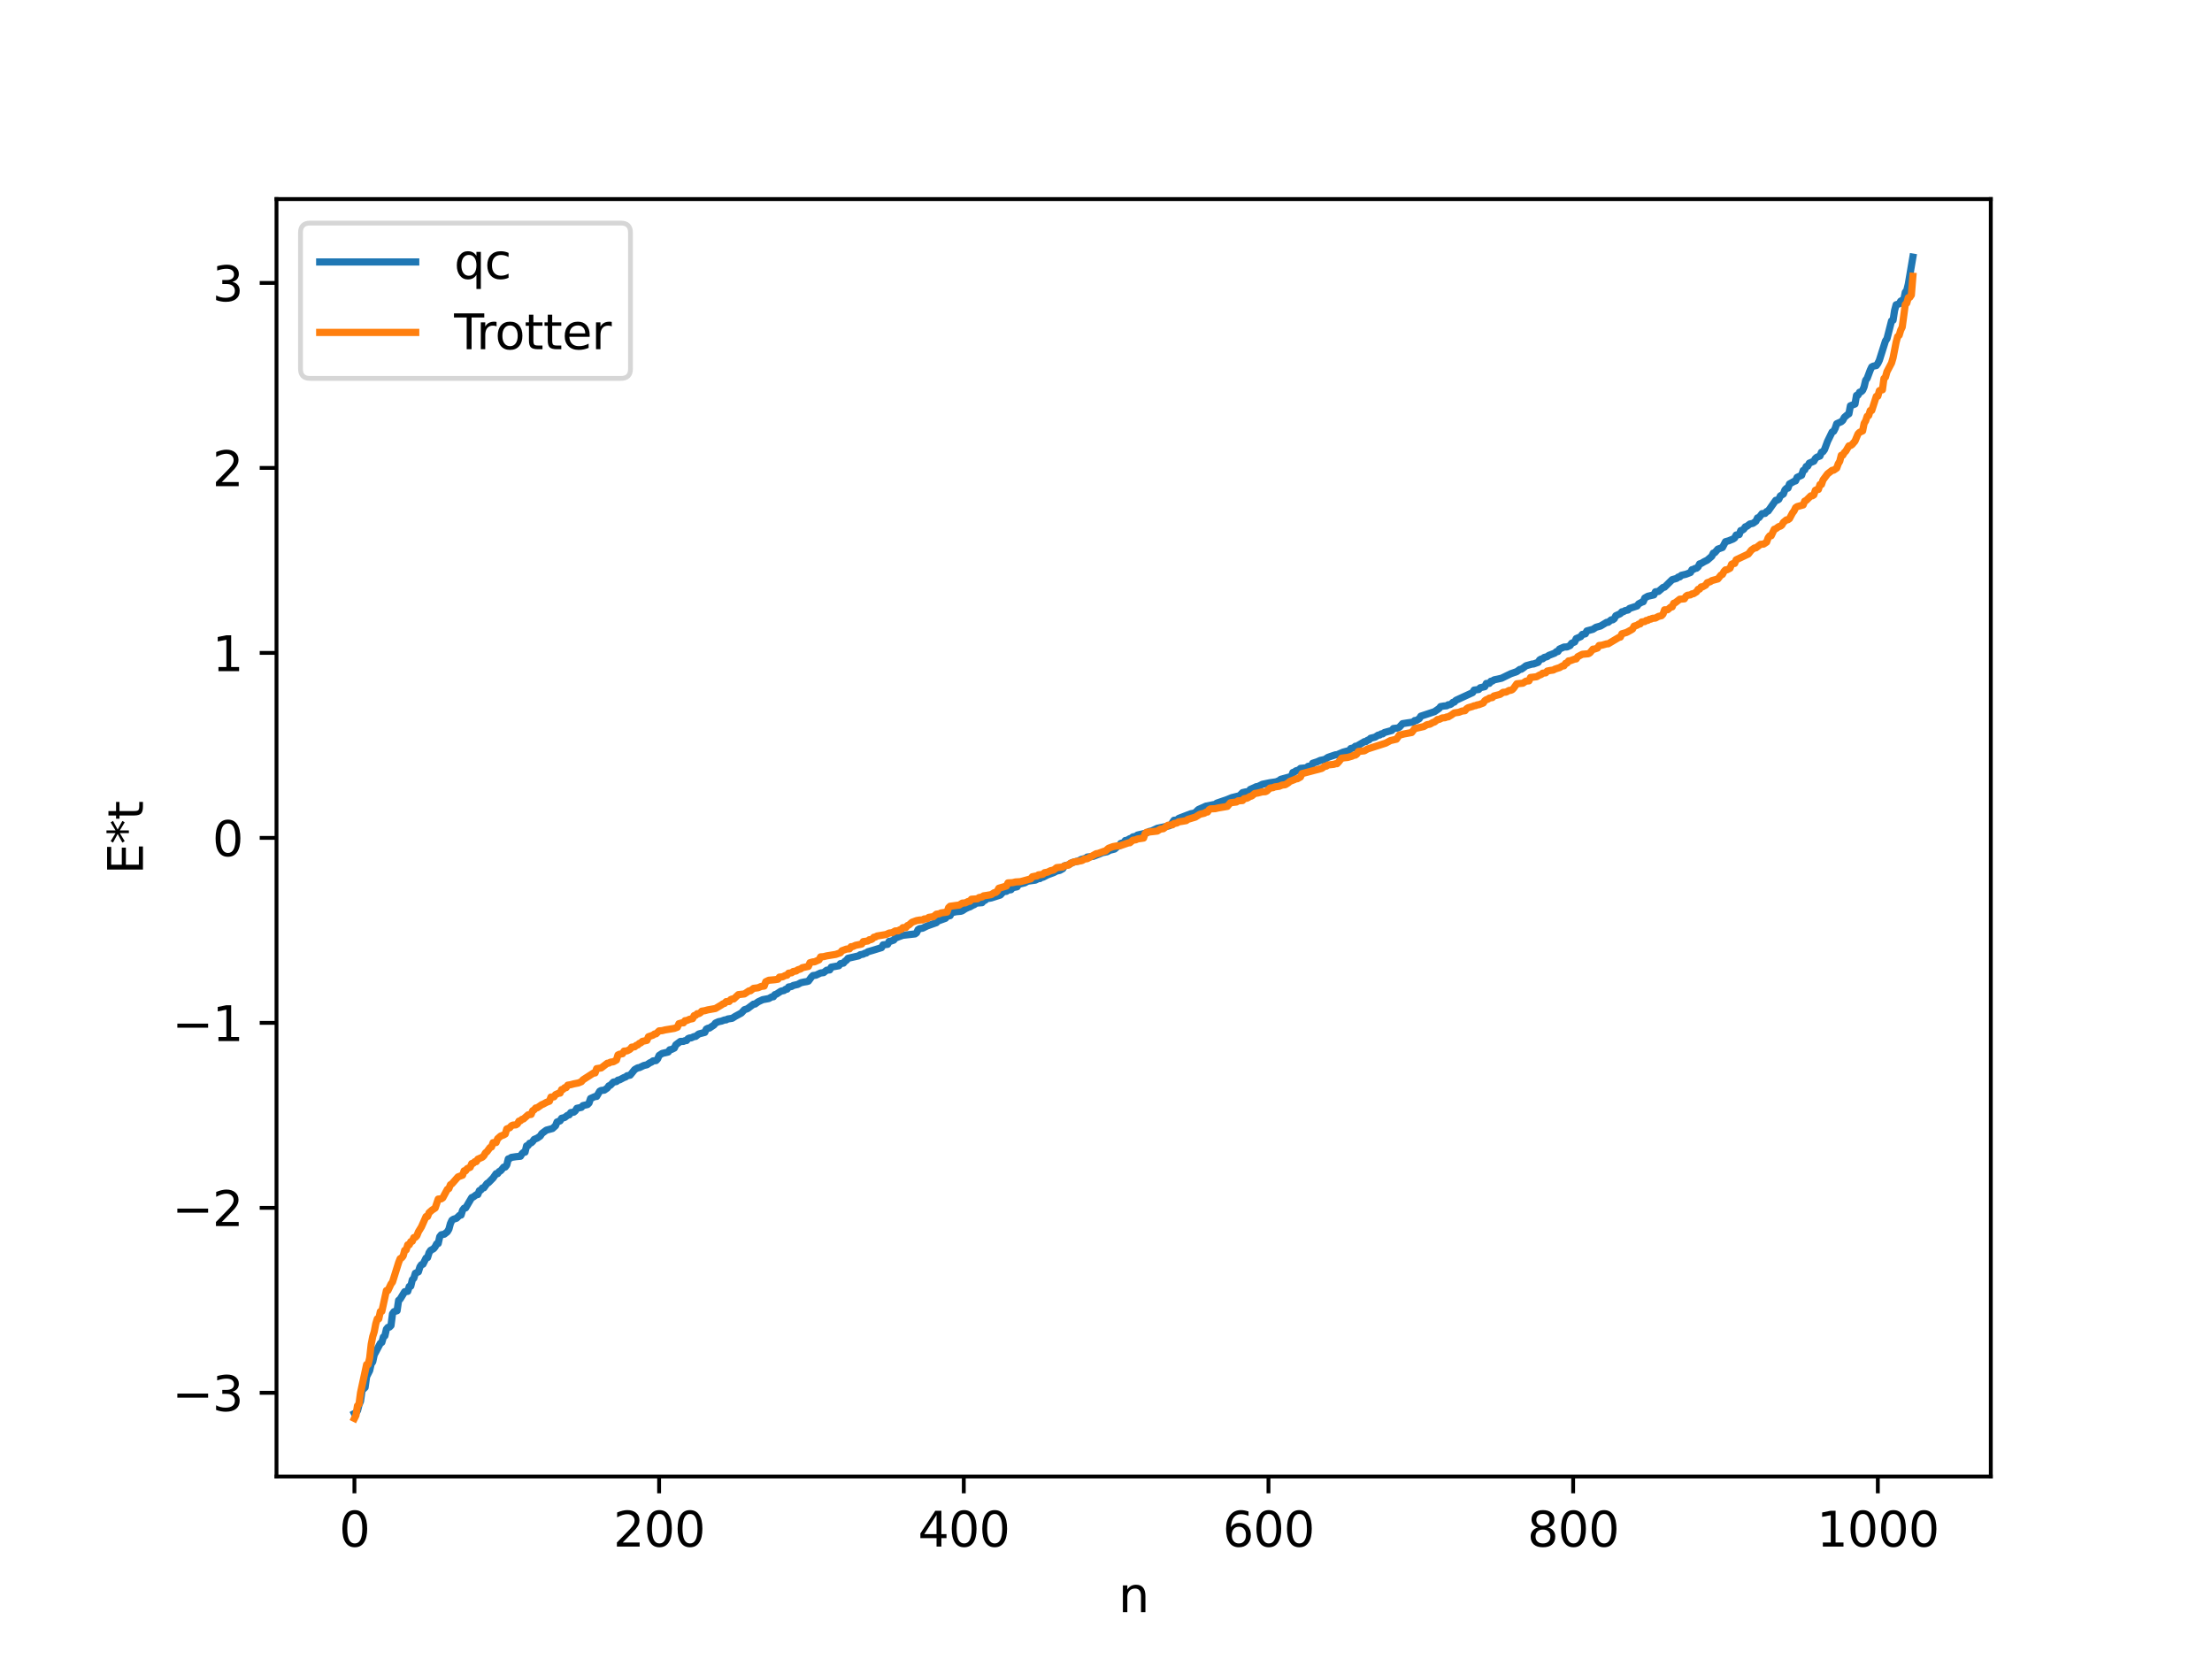 <?xml version="1.0" encoding="utf-8" standalone="no"?>
<!DOCTYPE svg PUBLIC "-//W3C//DTD SVG 1.1//EN"
  "http://www.w3.org/Graphics/SVG/1.1/DTD/svg11.dtd">
<svg xmlns:xlink="http://www.w3.org/1999/xlink" width="460.8pt" height="345.6pt" viewBox="0 0 460.8 345.6" xmlns="http://www.w3.org/2000/svg" version="1.1">
 <defs>
  <style type="text/css">*{stroke-linejoin: round; stroke-linecap: butt}</style>
 </defs>
 <g id="figure_1">
  <g id="patch_1">
   <path d="M 0 345.6 
L 460.8 345.6 
L 460.8 0 
L 0 0 
z
" style="fill: #ffffff"/>
  </g>
  <g id="axes_1">
   <g id="patch_2">
    <path d="M 57.6 307.584 
L 414.72 307.584 
L 414.72 41.472 
L 57.6 41.472 
z
" style="fill: #ffffff"/>
   </g>
   <g id="matplotlib.axis_1">
    <g id="xtick_1">
     <g id="line2d_1">
      <defs>
       <path id="md83d6b9063" d="M 0 0 
L 0 3.5 
" style="stroke: #000000; stroke-width: 0.8"/>
      </defs>
      <g>
       <use xlink:href="#md83d6b9063" x="73.833" y="307.584" style="stroke: #000000; stroke-width: 0.8"/>
      </g>
     </g>
     <g id="text_1">
      <!-- 0 -->
      <g transform="translate(70.651 322.182) scale(0.1 -0.1)">
       <defs>
        <path id="DejaVuSans-30" d="M 2034 4250 
Q 1547 4250 1301 3770 
Q 1056 3291 1056 2328 
Q 1056 1369 1301 889 
Q 1547 409 2034 409 
Q 2525 409 2770 889 
Q 3016 1369 3016 2328 
Q 3016 3291 2770 3770 
Q 2525 4250 2034 4250 
z
M 2034 4750 
Q 2819 4750 3233 4129 
Q 3647 3509 3647 2328 
Q 3647 1150 3233 529 
Q 2819 -91 2034 -91 
Q 1250 -91 836 529 
Q 422 1150 422 2328 
Q 422 3509 836 4129 
Q 1250 4750 2034 4750 
z
" transform="scale(0.016)"/>
       </defs>
       <use xlink:href="#DejaVuSans-30"/>
      </g>
     </g>
    </g>
    <g id="xtick_2">
     <g id="line2d_2">
      <g>
       <use xlink:href="#md83d6b9063" x="137.304" y="307.584" style="stroke: #000000; stroke-width: 0.8"/>
      </g>
     </g>
     <g id="text_2">
      <!-- 200 -->
      <g transform="translate(127.76 322.182) scale(0.1 -0.1)">
       <defs>
        <path id="DejaVuSans-32" d="M 1228 531 
L 3431 531 
L 3431 0 
L 469 0 
L 469 531 
Q 828 903 1448 1529 
Q 2069 2156 2228 2338 
Q 2531 2678 2651 2914 
Q 2772 3150 2772 3378 
Q 2772 3750 2511 3984 
Q 2250 4219 1831 4219 
Q 1534 4219 1204 4116 
Q 875 4013 500 3803 
L 500 4441 
Q 881 4594 1212 4672 
Q 1544 4750 1819 4750 
Q 2544 4750 2975 4387 
Q 3406 4025 3406 3419 
Q 3406 3131 3298 2873 
Q 3191 2616 2906 2266 
Q 2828 2175 2409 1742 
Q 1991 1309 1228 531 
z
" transform="scale(0.016)"/>
       </defs>
       <use xlink:href="#DejaVuSans-32"/>
       <use xlink:href="#DejaVuSans-30" x="63.623"/>
       <use xlink:href="#DejaVuSans-30" x="127.246"/>
      </g>
     </g>
    </g>
    <g id="xtick_3">
     <g id="line2d_3">
      <g>
       <use xlink:href="#md83d6b9063" x="200.775" y="307.584" style="stroke: #000000; stroke-width: 0.8"/>
      </g>
     </g>
     <g id="text_3">
      <!-- 400 -->
      <g transform="translate(191.231 322.182) scale(0.1 -0.1)">
       <defs>
        <path id="DejaVuSans-34" d="M 2419 4116 
L 825 1625 
L 2419 1625 
L 2419 4116 
z
M 2253 4666 
L 3047 4666 
L 3047 1625 
L 3713 1625 
L 3713 1100 
L 3047 1100 
L 3047 0 
L 2419 0 
L 2419 1100 
L 313 1100 
L 313 1709 
L 2253 4666 
z
" transform="scale(0.016)"/>
       </defs>
       <use xlink:href="#DejaVuSans-34"/>
       <use xlink:href="#DejaVuSans-30" x="63.623"/>
       <use xlink:href="#DejaVuSans-30" x="127.246"/>
      </g>
     </g>
    </g>
    <g id="xtick_4">
     <g id="line2d_4">
      <g>
       <use xlink:href="#md83d6b9063" x="264.246" y="307.584" style="stroke: #000000; stroke-width: 0.8"/>
      </g>
     </g>
     <g id="text_4">
      <!-- 600 -->
      <g transform="translate(254.702 322.182) scale(0.1 -0.1)">
       <defs>
        <path id="DejaVuSans-36" d="M 2113 2584 
Q 1688 2584 1439 2293 
Q 1191 2003 1191 1497 
Q 1191 994 1439 701 
Q 1688 409 2113 409 
Q 2538 409 2786 701 
Q 3034 994 3034 1497 
Q 3034 2003 2786 2293 
Q 2538 2584 2113 2584 
z
M 3366 4563 
L 3366 3988 
Q 3128 4100 2886 4159 
Q 2644 4219 2406 4219 
Q 1781 4219 1451 3797 
Q 1122 3375 1075 2522 
Q 1259 2794 1537 2939 
Q 1816 3084 2150 3084 
Q 2853 3084 3261 2657 
Q 3669 2231 3669 1497 
Q 3669 778 3244 343 
Q 2819 -91 2113 -91 
Q 1303 -91 875 529 
Q 447 1150 447 2328 
Q 447 3434 972 4092 
Q 1497 4750 2381 4750 
Q 2619 4750 2861 4703 
Q 3103 4656 3366 4563 
z
" transform="scale(0.016)"/>
       </defs>
       <use xlink:href="#DejaVuSans-36"/>
       <use xlink:href="#DejaVuSans-30" x="63.623"/>
       <use xlink:href="#DejaVuSans-30" x="127.246"/>
      </g>
     </g>
    </g>
    <g id="xtick_5">
     <g id="line2d_5">
      <g>
       <use xlink:href="#md83d6b9063" x="327.717" y="307.584" style="stroke: #000000; stroke-width: 0.8"/>
      </g>
     </g>
     <g id="text_5">
      <!-- 800 -->
      <g transform="translate(318.173 322.182) scale(0.1 -0.1)">
       <defs>
        <path id="DejaVuSans-38" d="M 2034 2216 
Q 1584 2216 1326 1975 
Q 1069 1734 1069 1313 
Q 1069 891 1326 650 
Q 1584 409 2034 409 
Q 2484 409 2743 651 
Q 3003 894 3003 1313 
Q 3003 1734 2745 1975 
Q 2488 2216 2034 2216 
z
M 1403 2484 
Q 997 2584 770 2862 
Q 544 3141 544 3541 
Q 544 4100 942 4425 
Q 1341 4750 2034 4750 
Q 2731 4750 3128 4425 
Q 3525 4100 3525 3541 
Q 3525 3141 3298 2862 
Q 3072 2584 2669 2484 
Q 3125 2378 3379 2068 
Q 3634 1759 3634 1313 
Q 3634 634 3220 271 
Q 2806 -91 2034 -91 
Q 1263 -91 848 271 
Q 434 634 434 1313 
Q 434 1759 690 2068 
Q 947 2378 1403 2484 
z
M 1172 3481 
Q 1172 3119 1398 2916 
Q 1625 2713 2034 2713 
Q 2441 2713 2670 2916 
Q 2900 3119 2900 3481 
Q 2900 3844 2670 4047 
Q 2441 4250 2034 4250 
Q 1625 4250 1398 4047 
Q 1172 3844 1172 3481 
z
" transform="scale(0.016)"/>
       </defs>
       <use xlink:href="#DejaVuSans-38"/>
       <use xlink:href="#DejaVuSans-30" x="63.623"/>
       <use xlink:href="#DejaVuSans-30" x="127.246"/>
      </g>
     </g>
    </g>
    <g id="xtick_6">
     <g id="line2d_6">
      <g>
       <use xlink:href="#md83d6b9063" x="391.188" y="307.584" style="stroke: #000000; stroke-width: 0.8"/>
      </g>
     </g>
     <g id="text_6">
      <!-- 1000 -->
      <g transform="translate(378.463 322.182) scale(0.1 -0.1)">
       <defs>
        <path id="DejaVuSans-31" d="M 794 531 
L 1825 531 
L 1825 4091 
L 703 3866 
L 703 4441 
L 1819 4666 
L 2450 4666 
L 2450 531 
L 3481 531 
L 3481 0 
L 794 0 
L 794 531 
z
" transform="scale(0.016)"/>
       </defs>
       <use xlink:href="#DejaVuSans-31"/>
       <use xlink:href="#DejaVuSans-30" x="63.623"/>
       <use xlink:href="#DejaVuSans-30" x="127.246"/>
       <use xlink:href="#DejaVuSans-30" x="190.869"/>
      </g>
     </g>
    </g>
    <g id="text_7">
     <!-- n -->
     <g transform="translate(232.991 335.861) scale(0.1 -0.1)">
      <defs>
       <path id="DejaVuSans-6e" d="M 3513 2113 
L 3513 0 
L 2938 0 
L 2938 2094 
Q 2938 2591 2744 2837 
Q 2550 3084 2163 3084 
Q 1697 3084 1428 2787 
Q 1159 2491 1159 1978 
L 1159 0 
L 581 0 
L 581 3500 
L 1159 3500 
L 1159 2956 
Q 1366 3272 1645 3428 
Q 1925 3584 2291 3584 
Q 2894 3584 3203 3211 
Q 3513 2838 3513 2113 
z
" transform="scale(0.016)"/>
      </defs>
      <use xlink:href="#DejaVuSans-6e"/>
     </g>
    </g>
   </g>
   <g id="matplotlib.axis_2">
    <g id="ytick_1">
     <g id="line2d_7">
      <defs>
       <path id="mef40ff5b9c" d="M 0 0 
L -3.5 0 
" style="stroke: #000000; stroke-width: 0.8"/>
      </defs>
      <g>
       <use xlink:href="#mef40ff5b9c" x="57.6" y="290.145" style="stroke: #000000; stroke-width: 0.8"/>
      </g>
     </g>
     <g id="text_8">
      <!-- −3 -->
      <g transform="translate(35.858 293.944) scale(0.1 -0.1)">
       <defs>
        <path id="DejaVuSans-2212" d="M 678 2272 
L 4684 2272 
L 4684 1741 
L 678 1741 
L 678 2272 
z
" transform="scale(0.016)"/>
        <path id="DejaVuSans-33" d="M 2597 2516 
Q 3050 2419 3304 2112 
Q 3559 1806 3559 1356 
Q 3559 666 3084 287 
Q 2609 -91 1734 -91 
Q 1441 -91 1130 -33 
Q 819 25 488 141 
L 488 750 
Q 750 597 1062 519 
Q 1375 441 1716 441 
Q 2309 441 2620 675 
Q 2931 909 2931 1356 
Q 2931 1769 2642 2001 
Q 2353 2234 1838 2234 
L 1294 2234 
L 1294 2753 
L 1863 2753 
Q 2328 2753 2575 2939 
Q 2822 3125 2822 3475 
Q 2822 3834 2567 4026 
Q 2313 4219 1838 4219 
Q 1578 4219 1281 4162 
Q 984 4106 628 3988 
L 628 4550 
Q 988 4650 1302 4700 
Q 1616 4750 1894 4750 
Q 2613 4750 3031 4423 
Q 3450 4097 3450 3541 
Q 3450 3153 3228 2886 
Q 3006 2619 2597 2516 
z
" transform="scale(0.016)"/>
       </defs>
       <use xlink:href="#DejaVuSans-2212"/>
       <use xlink:href="#DejaVuSans-33" x="83.789"/>
      </g>
     </g>
    </g>
    <g id="ytick_2">
     <g id="line2d_8">
      <g>
       <use xlink:href="#mef40ff5b9c" x="57.6" y="251.611" style="stroke: #000000; stroke-width: 0.8"/>
      </g>
     </g>
     <g id="text_9">
      <!-- −2 -->
      <g transform="translate(35.858 255.41) scale(0.1 -0.1)">
       <use xlink:href="#DejaVuSans-2212"/>
       <use xlink:href="#DejaVuSans-32" x="83.789"/>
      </g>
     </g>
    </g>
    <g id="ytick_3">
     <g id="line2d_9">
      <g>
       <use xlink:href="#mef40ff5b9c" x="57.6" y="213.076" style="stroke: #000000; stroke-width: 0.8"/>
      </g>
     </g>
     <g id="text_10">
      <!-- −1 -->
      <g transform="translate(35.858 216.875) scale(0.1 -0.1)">
       <use xlink:href="#DejaVuSans-2212"/>
       <use xlink:href="#DejaVuSans-31" x="83.789"/>
      </g>
     </g>
    </g>
    <g id="ytick_4">
     <g id="line2d_10">
      <g>
       <use xlink:href="#mef40ff5b9c" x="57.6" y="174.542" style="stroke: #000000; stroke-width: 0.8"/>
      </g>
     </g>
     <g id="text_11">
      <!-- 0 -->
      <g transform="translate(44.237 178.341) scale(0.1 -0.1)">
       <use xlink:href="#DejaVuSans-30"/>
      </g>
     </g>
    </g>
    <g id="ytick_5">
     <g id="line2d_11">
      <g>
       <use xlink:href="#mef40ff5b9c" x="57.6" y="136.007" style="stroke: #000000; stroke-width: 0.8"/>
      </g>
     </g>
     <g id="text_12">
      <!-- 1 -->
      <g transform="translate(44.237 139.807) scale(0.1 -0.1)">
       <use xlink:href="#DejaVuSans-31"/>
      </g>
     </g>
    </g>
    <g id="ytick_6">
     <g id="line2d_12">
      <g>
       <use xlink:href="#mef40ff5b9c" x="57.6" y="97.473" style="stroke: #000000; stroke-width: 0.8"/>
      </g>
     </g>
     <g id="text_13">
      <!-- 2 -->
      <g transform="translate(44.237 101.272) scale(0.1 -0.1)">
       <use xlink:href="#DejaVuSans-32"/>
      </g>
     </g>
    </g>
    <g id="ytick_7">
     <g id="line2d_13">
      <g>
       <use xlink:href="#mef40ff5b9c" x="57.6" y="58.939" style="stroke: #000000; stroke-width: 0.8"/>
      </g>
     </g>
     <g id="text_14">
      <!-- 3 -->
      <g transform="translate(44.237 62.738) scale(0.1 -0.1)">
       <use xlink:href="#DejaVuSans-33"/>
      </g>
     </g>
    </g>
    <g id="text_15">
     <!-- E*t -->
     <g transform="translate(29.778 182.148) rotate(-90) scale(0.1 -0.1)">
      <defs>
       <path id="DejaVuSans-45" d="M 628 4666 
L 3578 4666 
L 3578 4134 
L 1259 4134 
L 1259 2753 
L 3481 2753 
L 3481 2222 
L 1259 2222 
L 1259 531 
L 3634 531 
L 3634 0 
L 628 0 
L 628 4666 
z
" transform="scale(0.016)"/>
       <path id="DejaVuSans-2a" d="M 3009 3897 
L 1888 3291 
L 3009 2681 
L 2828 2375 
L 1778 3009 
L 1778 1831 
L 1422 1831 
L 1422 3009 
L 372 2375 
L 191 2681 
L 1313 3291 
L 191 3897 
L 372 4206 
L 1422 3572 
L 1422 4750 
L 1778 4750 
L 1778 3572 
L 2828 4206 
L 3009 3897 
z
" transform="scale(0.016)"/>
       <path id="DejaVuSans-74" d="M 1172 4494 
L 1172 3500 
L 2356 3500 
L 2356 3053 
L 1172 3053 
L 1172 1153 
Q 1172 725 1289 603 
Q 1406 481 1766 481 
L 2356 481 
L 2356 0 
L 1766 0 
Q 1100 0 847 248 
Q 594 497 594 1153 
L 594 3053 
L 172 3053 
L 172 3500 
L 594 3500 
L 594 4494 
L 1172 4494 
z
" transform="scale(0.016)"/>
      </defs>
      <use xlink:href="#DejaVuSans-45"/>
      <use xlink:href="#DejaVuSans-2a" x="63.184"/>
      <use xlink:href="#DejaVuSans-74" x="113.184"/>
     </g>
    </g>
   </g>
   <g id="line2d_14">
    <path d="M 73.833 294.456 
L 74.15 294.29 
L 74.467 293.901 
L 74.785 292.661 
L 75.102 291.912 
L 75.42 289.638 
L 76.054 289.029 
L 76.372 286.776 
L 77.006 285.513 
L 77.324 284.138 
L 77.641 283.71 
L 77.958 282.244 
L 79.228 279.836 
L 79.545 279.641 
L 79.862 278.521 
L 80.18 278.281 
L 80.497 276.886 
L 80.815 276.515 
L 81.132 276.455 
L 81.449 276.136 
L 81.767 273.684 
L 82.084 273.24 
L 82.719 273.049 
L 83.036 270.889 
L 83.353 270.632 
L 84.305 269.085 
L 84.94 269.013 
L 85.258 267.99 
L 85.575 267.928 
L 85.892 266.607 
L 86.21 266.277 
L 86.527 265.238 
L 87.162 264.95 
L 87.479 263.914 
L 87.796 263.453 
L 88.114 263.356 
L 88.748 262.08 
L 89.066 261.979 
L 89.383 260.954 
L 89.7 260.478 
L 90.335 260.123 
L 90.653 259.719 
L 90.97 259.111 
L 91.287 259.042 
L 91.605 257.629 
L 91.922 257.228 
L 92.557 257.102 
L 93.191 256.606 
L 93.509 256.068 
L 93.826 254.896 
L 94.143 254.21 
L 94.461 253.991 
L 95.096 253.783 
L 95.73 253.174 
L 96.048 253.126 
L 96.365 252.108 
L 96.682 251.691 
L 97 251.633 
L 98.269 249.476 
L 98.586 249.362 
L 99.221 248.887 
L 99.539 248.847 
L 99.856 248.037 
L 100.173 247.901 
L 100.491 247.478 
L 100.808 247.441 
L 101.443 246.552 
L 101.76 246.372 
L 102.712 245.405 
L 103.347 244.497 
L 103.664 244.492 
L 103.981 244.05 
L 104.299 243.897 
L 104.934 243.131 
L 105.251 243.116 
L 105.568 242.692 
L 105.886 241.422 
L 106.203 241.329 
L 106.52 241.106 
L 107.472 240.961 
L 108.424 240.868 
L 108.742 240.345 
L 109.059 240.056 
L 109.377 240.017 
L 109.694 238.704 
L 110.011 238.641 
L 110.329 238.157 
L 110.646 238.086 
L 110.963 237.801 
L 111.281 237.356 
L 111.915 237.092 
L 112.55 236.656 
L 112.867 236.142 
L 113.82 235.43 
L 115.089 235.092 
L 115.724 234.521 
L 116.041 233.729 
L 116.676 233.496 
L 116.993 232.958 
L 117.628 232.798 
L 118.262 232.312 
L 118.58 232.242 
L 118.897 231.767 
L 119.532 231.679 
L 119.849 231.414 
L 120.167 230.88 
L 121.119 230.685 
L 121.436 230.314 
L 122.388 230.099 
L 122.705 229.781 
L 123.023 228.838 
L 123.975 228.418 
L 124.292 228.407 
L 124.927 227.328 
L 125.244 227.16 
L 125.879 227.095 
L 126.514 226.658 
L 126.831 226.207 
L 127.148 226.082 
L 127.783 225.422 
L 128.418 225.303 
L 128.735 225.008 
L 129.053 224.965 
L 130.005 224.46 
L 130.322 224.362 
L 130.639 224.1 
L 131.274 223.974 
L 132.226 222.805 
L 132.861 222.448 
L 133.178 222.414 
L 134.13 221.96 
L 134.765 221.815 
L 135.4 221.385 
L 135.717 221.261 
L 136.034 221.008 
L 136.669 220.934 
L 136.986 220.607 
L 137.304 219.87 
L 137.939 219.452 
L 139.208 219.151 
L 139.525 218.685 
L 139.843 218.642 
L 140.477 218.332 
L 140.795 217.647 
L 141.747 216.948 
L 142.381 216.938 
L 142.699 216.78 
L 143.016 216.766 
L 143.334 216.37 
L 143.651 216.229 
L 143.968 216.216 
L 144.603 215.932 
L 144.92 215.903 
L 145.555 215.4 
L 146.824 215.065 
L 147.142 214.38 
L 147.459 214.207 
L 147.777 214.168 
L 148.729 213.535 
L 149.046 213.126 
L 149.681 212.84 
L 150.315 212.709 
L 150.95 212.471 
L 151.267 212.462 
L 151.585 212.279 
L 152.537 212.129 
L 153.172 211.719 
L 154.441 211.032 
L 155.076 210.342 
L 155.71 210.133 
L 156.98 209.18 
L 157.297 209.162 
L 157.932 208.697 
L 158.884 208.251 
L 160.153 208.016 
L 160.788 207.66 
L 161.105 207.647 
L 161.423 207.195 
L 161.74 207.098 
L 162.692 206.478 
L 163.327 206.343 
L 163.644 206.085 
L 163.962 206.061 
L 164.279 205.608 
L 164.914 205.507 
L 165.231 205.297 
L 166.183 205.076 
L 166.818 204.724 
L 167.453 204.581 
L 168.087 204.481 
L 168.405 204.387 
L 169.039 203.535 
L 169.357 203.227 
L 169.991 203.143 
L 170.943 202.691 
L 171.578 202.614 
L 172.213 202.113 
L 172.848 202.049 
L 173.165 201.474 
L 174.752 201.183 
L 175.069 200.75 
L 175.704 200.637 
L 176.021 200.252 
L 176.339 200.047 
L 176.656 199.631 
L 178.877 199.125 
L 179.195 198.888 
L 179.829 198.771 
L 180.147 198.582 
L 180.464 198.533 
L 180.781 198.271 
L 181.734 198.001 
L 183.638 197.411 
L 183.955 196.836 
L 184.907 196.723 
L 185.224 196.101 
L 185.542 196.066 
L 186.177 195.849 
L 186.494 195.434 
L 187.129 195.185 
L 188.081 194.84 
L 190.62 194.555 
L 190.937 194.323 
L 191.254 193.656 
L 191.572 193.457 
L 192.206 193.357 
L 193.158 192.882 
L 195.062 192.212 
L 195.38 191.878 
L 196.967 191.297 
L 197.284 190.875 
L 197.919 190.749 
L 198.236 190.135 
L 199.188 189.925 
L 200.14 189.838 
L 200.458 189.733 
L 201.092 189.318 
L 201.727 189.014 
L 202.044 188.922 
L 202.679 188.559 
L 202.996 188.441 
L 203.314 188.145 
L 204.583 188.043 
L 204.9 187.631 
L 205.218 187.547 
L 205.535 187.226 
L 206.487 187.06 
L 207.122 186.858 
L 208.391 186.448 
L 209.026 185.751 
L 209.661 185.679 
L 209.978 185.435 
L 210.613 185.34 
L 210.93 184.935 
L 211.882 184.731 
L 212.2 184.225 
L 213.469 183.912 
L 214.104 183.563 
L 215.691 183.346 
L 216.325 183.027 
L 216.643 183.016 
L 216.96 182.783 
L 217.277 182.743 
L 218.229 182.251 
L 219.499 181.779 
L 220.134 181.448 
L 220.768 181.318 
L 221.403 180.964 
L 221.72 180.383 
L 222.672 180.12 
L 223.307 179.711 
L 224.259 179.437 
L 224.577 179.4 
L 225.211 179.05 
L 226.163 178.782 
L 226.481 178.54 
L 227.75 178.395 
L 228.385 178.146 
L 229.02 177.907 
L 229.654 177.624 
L 230.606 177.44 
L 231.241 177.11 
L 231.876 176.955 
L 232.193 176.871 
L 232.828 176.301 
L 233.145 176.219 
L 233.462 175.705 
L 234.097 175.537 
L 234.415 175.093 
L 234.732 175.074 
L 235.367 174.703 
L 235.684 174.623 
L 236.001 174.341 
L 236.636 174.222 
L 236.953 173.959 
L 238.858 173.508 
L 239.492 173.174 
L 239.81 173.152 
L 241.079 172.555 
L 243.618 172.015 
L 243.935 171.777 
L 244.57 170.874 
L 245.205 170.823 
L 245.522 170.494 
L 248.061 169.519 
L 248.696 169.401 
L 249.013 169.264 
L 249.648 168.64 
L 251.234 167.931 
L 252.821 167.613 
L 253.139 167.561 
L 253.456 167.315 
L 255.677 166.547 
L 256.629 166.155 
L 258.216 165.765 
L 258.851 165.114 
L 259.486 164.97 
L 260.12 164.914 
L 260.438 164.458 
L 261.39 164.036 
L 261.707 163.872 
L 262.024 163.853 
L 262.659 163.546 
L 262.977 163.381 
L 263.611 163.249 
L 264.563 163.051 
L 265.833 162.868 
L 266.467 162.617 
L 266.785 162.355 
L 268.689 161.832 
L 269.006 161.795 
L 269.324 160.923 
L 269.641 160.836 
L 269.958 160.575 
L 270.593 160.399 
L 270.91 160.068 
L 272.18 159.942 
L 272.497 159.641 
L 273.132 159.601 
L 273.449 159.004 
L 274.401 158.699 
L 275.036 158.407 
L 275.988 158.201 
L 276.623 157.78 
L 277.258 157.556 
L 278.21 157.241 
L 278.527 157.225 
L 279.796 156.683 
L 280.431 156.513 
L 281.066 156.365 
L 281.383 155.93 
L 282.018 155.783 
L 282.335 155.461 
L 282.653 155.43 
L 284.239 154.495 
L 284.557 154.481 
L 284.874 154.21 
L 285.191 154.129 
L 285.509 153.795 
L 286.461 153.558 
L 287.096 153.138 
L 287.413 153.122 
L 287.73 152.884 
L 288.048 152.877 
L 288.365 152.605 
L 289.952 152.17 
L 290.269 151.761 
L 291.221 151.652 
L 291.539 151.458 
L 292.173 150.752 
L 293.125 150.601 
L 294.395 150.421 
L 294.712 150.097 
L 295.029 150.093 
L 295.664 149.709 
L 295.981 149.194 
L 298.838 148.248 
L 299.79 147.589 
L 300.107 147.191 
L 300.742 147.081 
L 301.377 147.026 
L 301.694 146.809 
L 302.011 146.8 
L 302.329 146.644 
L 302.646 146.321 
L 302.963 146.265 
L 303.281 145.897 
L 306.772 144.283 
L 307.089 143.755 
L 308.041 143.635 
L 308.358 143.268 
L 309.31 143.048 
L 309.628 142.376 
L 310.262 142.357 
L 310.58 141.913 
L 310.897 141.878 
L 311.215 141.635 
L 312.801 141.287 
L 314.705 140.356 
L 315.975 139.91 
L 316.61 139.447 
L 316.927 139.408 
L 317.562 138.961 
L 317.879 138.696 
L 319.148 138.34 
L 319.466 138.32 
L 320.418 137.977 
L 320.735 137.475 
L 321.053 137.281 
L 321.37 137.244 
L 321.687 136.96 
L 322.322 136.786 
L 322.639 136.533 
L 323.909 136.047 
L 324.226 135.746 
L 324.543 135.725 
L 324.861 135.21 
L 325.813 134.789 
L 326.448 134.767 
L 327.082 134.477 
L 327.4 134.002 
L 328.034 133.728 
L 328.352 133.036 
L 329.304 132.62 
L 329.621 132.16 
L 330.256 132.042 
L 330.573 131.431 
L 331.843 131.094 
L 332.477 130.673 
L 333.429 130.407 
L 334.699 129.643 
L 335.016 129.634 
L 335.651 129.122 
L 335.968 129.118 
L 336.286 128.883 
L 336.603 128.269 
L 337.555 127.828 
L 337.872 127.449 
L 338.19 127.428 
L 338.507 127.209 
L 339.142 127.081 
L 339.459 126.75 
L 341.046 126.23 
L 341.363 125.794 
L 341.998 125.456 
L 342.315 125.349 
L 342.633 124.577 
L 343.267 124.217 
L 344.537 123.923 
L 344.854 123.279 
L 345.489 123.207 
L 346.441 122.381 
L 346.758 122.315 
L 348.345 120.755 
L 349.297 120.483 
L 349.615 120.204 
L 349.932 120.177 
L 350.249 119.85 
L 351.201 119.627 
L 352.153 119.26 
L 352.471 118.675 
L 352.788 118.613 
L 353.105 118.41 
L 353.423 118.367 
L 353.74 118.098 
L 354.058 117.463 
L 354.375 117.388 
L 355.01 117.009 
L 355.644 116.699 
L 356.596 115.882 
L 356.914 115.222 
L 357.231 115.124 
L 357.866 114.388 
L 358.818 114.057 
L 359.453 112.843 
L 360.087 112.667 
L 361.039 112.281 
L 361.357 112.063 
L 361.674 111.454 
L 362.309 111.361 
L 362.626 110.525 
L 362.943 110.443 
L 363.261 110.229 
L 363.578 109.746 
L 363.896 109.643 
L 364.53 109.157 
L 365.165 109.024 
L 365.8 108.574 
L 366.117 107.885 
L 366.434 107.828 
L 367.069 107 
L 367.704 106.949 
L 368.021 106.56 
L 368.339 106.462 
L 369.925 104.222 
L 370.243 104.208 
L 370.56 104.009 
L 370.877 103.311 
L 371.512 102.904 
L 371.829 102.055 
L 372.147 101.731 
L 372.464 101.691 
L 372.781 100.816 
L 373.734 100.278 
L 374.051 100.179 
L 374.368 99.443 
L 375.32 98.999 
L 375.638 98.003 
L 375.955 97.88 
L 376.272 97.171 
L 376.59 97.1 
L 376.907 96.481 
L 377.859 96.076 
L 378.177 95.503 
L 378.494 95.235 
L 379.129 94.998 
L 379.446 94.199 
L 379.763 94.088 
L 380.081 93.654 
L 380.715 91.943 
L 381.667 89.993 
L 381.985 89.845 
L 382.302 89.224 
L 382.62 88.274 
L 383.572 87.845 
L 383.889 87.562 
L 384.206 86.949 
L 384.841 86.403 
L 385.158 86.207 
L 385.476 84.528 
L 386.428 84.167 
L 386.745 82.37 
L 387.062 82.31 
L 387.38 81.704 
L 387.697 81.611 
L 388.015 81.326 
L 388.332 80.572 
L 388.649 79.223 
L 388.967 78.798 
L 389.601 77.107 
L 389.919 76.44 
L 390.236 76.275 
L 390.871 76.15 
L 391.188 75.709 
L 391.505 75.049 
L 392.775 71.034 
L 393.092 70.56 
L 394.044 66.842 
L 394.362 66.708 
L 394.679 64.666 
L 394.996 63.485 
L 395.631 63.3 
L 395.948 62.736 
L 396.266 62.543 
L 396.583 62.499 
L 396.9 60.893 
L 397.218 60.474 
L 397.535 59.176 
L 398.487 53.568 
L 398.487 53.568 
" clip-path="url(#paac89000c6)" style="fill: none; stroke: #1f77b4; stroke-width: 1.5; stroke-linecap: square"/>
   </g>
   <g id="line2d_15">
    <path d="M 73.833 295.488 
L 74.15 294.854 
L 74.467 292.851 
L 74.785 292.517 
L 75.102 290.145 
L 76.372 284.257 
L 76.689 284.257 
L 77.006 282.901 
L 77.324 280.074 
L 77.641 278.435 
L 77.958 277.437 
L 78.276 275.78 
L 78.593 274.731 
L 78.91 274.731 
L 79.228 273.222 
L 79.545 273.169 
L 80.497 268.844 
L 80.815 268.844 
L 81.449 267.487 
L 81.767 267.067 
L 83.036 263.021 
L 83.353 262.212 
L 83.671 262.024 
L 83.988 261.637 
L 84.305 260.47 
L 84.623 260.366 
L 84.94 259.317 
L 85.258 259.317 
L 85.575 258.654 
L 85.892 258.573 
L 86.21 257.809 
L 86.527 257.756 
L 86.844 257.415 
L 87.162 256.611 
L 87.796 255.575 
L 88.748 253.43 
L 89.066 253.43 
L 89.383 252.633 
L 90.018 252.073 
L 90.653 251.654 
L 91.287 249.791 
L 91.922 249.742 
L 92.239 249.535 
L 93.191 247.763 
L 93.509 247.608 
L 93.826 246.799 
L 94.143 246.61 
L 95.413 245.167 
L 96.365 244.814 
L 96.682 243.904 
L 97 243.904 
L 97.317 243.444 
L 97.952 243.16 
L 98.269 242.395 
L 98.586 242.342 
L 98.904 242.001 
L 99.221 241.993 
L 99.539 241.476 
L 100.491 241.06 
L 100.808 240.748 
L 101.125 240.161 
L 101.443 239.923 
L 102.077 239.057 
L 102.395 238.929 
L 102.712 238.032 
L 103.347 238.016 
L 103.664 237.219 
L 104.299 236.66 
L 104.934 236.426 
L 105.251 236.24 
L 105.568 235.18 
L 106.203 234.92 
L 106.52 234.538 
L 106.838 234.378 
L 107.472 234.328 
L 107.79 234.121 
L 108.107 233.551 
L 108.424 233.478 
L 108.742 233.175 
L 109.059 233.096 
L 110.011 232.245 
L 110.646 232.148 
L 110.963 231.385 
L 111.281 231.196 
L 111.598 230.81 
L 111.915 230.778 
L 112.867 230.116 
L 113.185 229.999 
L 113.82 229.643 
L 114.454 229.401 
L 114.772 228.539 
L 115.406 228.49 
L 115.724 228.03 
L 116.358 227.746 
L 116.676 227.712 
L 116.993 226.981 
L 117.31 226.928 
L 117.628 226.587 
L 117.945 226.579 
L 118.262 226.062 
L 118.897 225.958 
L 119.532 225.784 
L 120.484 225.597 
L 121.119 225.335 
L 121.436 224.95 
L 123.658 223.519 
L 123.975 223.515 
L 124.292 222.618 
L 125.244 222.47 
L 126.514 221.494 
L 126.831 221.472 
L 127.148 221.272 
L 127.783 221.183 
L 128.418 220.826 
L 128.735 219.766 
L 129.053 219.619 
L 129.687 219.506 
L 130.005 218.964 
L 130.639 218.914 
L 131.274 218.57 
L 131.591 218.145 
L 132.226 218.064 
L 132.543 217.762 
L 132.861 217.682 
L 133.178 217.356 
L 133.496 217.247 
L 133.813 216.936 
L 134.765 216.734 
L 135.082 215.971 
L 136.034 215.642 
L 136.352 215.396 
L 136.669 215.364 
L 137.304 214.752 
L 137.939 214.702 
L 138.573 214.543 
L 140.477 214.229 
L 141.112 213.987 
L 141.429 213.254 
L 142.064 213.076 
L 142.381 213.076 
L 142.699 212.625 
L 143.016 212.616 
L 143.651 212.332 
L 144.286 212.203 
L 144.603 211.567 
L 144.92 211.514 
L 145.238 211.173 
L 145.555 211.165 
L 145.872 211.004 
L 146.19 210.648 
L 146.824 210.545 
L 147.459 210.37 
L 149.046 210.087 
L 150.315 209.333 
L 150.633 209.096 
L 150.95 209.024 
L 151.267 208.658 
L 151.902 208.634 
L 152.22 208.23 
L 152.537 208.105 
L 152.854 208.101 
L 153.806 207.204 
L 155.076 207.056 
L 156.028 206.419 
L 156.345 206.392 
L 156.98 205.892 
L 157.932 205.77 
L 158.567 205.491 
L 159.201 205.412 
L 159.519 204.507 
L 160.153 204.205 
L 161.423 204.093 
L 162.058 203.995 
L 162.375 203.55 
L 163.01 203.5 
L 163.644 203.183 
L 163.962 203.156 
L 164.279 202.731 
L 164.914 202.65 
L 165.231 202.39 
L 165.866 202.269 
L 166.183 202.034 
L 166.818 201.833 
L 167.135 201.588 
L 168.405 201.321 
L 168.722 200.557 
L 169.357 200.377 
L 169.674 200.369 
L 170.626 199.95 
L 170.943 199.338 
L 171.578 199.288 
L 172.213 199.129 
L 174.117 198.815 
L 175.069 198.485 
L 175.386 198.058 
L 176.339 197.711 
L 176.973 197.662 
L 177.291 197.211 
L 177.608 197.202 
L 178.243 196.918 
L 179.195 196.733 
L 179.512 196.652 
L 179.829 196.154 
L 180.781 196.028 
L 181.099 195.76 
L 181.416 195.752 
L 181.734 195.59 
L 182.051 195.234 
L 182.368 195.203 
L 182.686 194.991 
L 184.59 194.673 
L 185.224 194.372 
L 185.859 194.3 
L 186.494 193.931 
L 187.129 193.909 
L 187.446 193.682 
L 187.763 193.611 
L 188.081 193.244 
L 188.715 193.22 
L 189.033 192.816 
L 189.35 192.691 
L 189.985 192.124 
L 190.937 191.775 
L 191.572 191.664 
L 192.206 191.632 
L 192.524 191.435 
L 193.158 191.383 
L 193.476 191.105 
L 194.11 191.005 
L 194.428 190.978 
L 195.062 190.444 
L 195.697 190.356 
L 196.015 190.184 
L 196.967 190.046 
L 197.284 189.999 
L 197.601 189.093 
L 197.919 188.791 
L 199.188 188.618 
L 199.823 188.54 
L 200.458 188.136 
L 201.092 188.087 
L 201.727 187.77 
L 202.044 187.743 
L 202.362 187.328 
L 203.631 187.237 
L 203.948 186.976 
L 204.583 186.855 
L 204.9 186.62 
L 205.535 186.529 
L 206.487 186.364 
L 207.122 185.953 
L 207.439 185.907 
L 207.757 185.632 
L 208.074 185.038 
L 209.661 184.569 
L 209.978 183.924 
L 210.93 183.875 
L 211.565 183.725 
L 212.517 183.671 
L 213.152 183.512 
L 214.739 183.072 
L 215.056 182.645 
L 215.691 182.511 
L 216.008 182.486 
L 216.325 182.249 
L 216.96 182.179 
L 217.277 182.094 
L 217.595 181.797 
L 218.229 181.684 
L 218.864 181.375 
L 219.499 181.238 
L 220.134 180.74 
L 221.403 180.614 
L 221.72 180.389 
L 222.672 180.177 
L 222.99 179.821 
L 223.307 179.79 
L 223.624 179.578 
L 225.211 179.314 
L 225.529 179.212 
L 225.846 178.958 
L 226.481 178.887 
L 228.385 177.83 
L 228.702 177.807 
L 229.972 177.341 
L 230.289 177.278 
L 230.924 176.711 
L 231.876 176.361 
L 232.51 176.25 
L 233.462 176.142 
L 235.049 175.591 
L 235.367 175.564 
L 236.001 175.03 
L 236.636 174.942 
L 236.953 174.771 
L 237.905 174.633 
L 238.223 174.585 
L 238.54 173.679 
L 238.858 173.377 
L 240.444 173.204 
L 241.079 173.127 
L 241.714 172.722 
L 242.348 172.632 
L 243.3 171.914 
L 244.253 171.823 
L 244.57 171.562 
L 245.205 171.441 
L 245.522 171.207 
L 246.157 171.115 
L 247.109 170.95 
L 247.426 170.695 
L 249.013 170.219 
L 249.965 169.624 
L 250.917 169.401 
L 251.234 169.18 
L 251.552 169.155 
L 251.869 168.684 
L 252.186 168.502 
L 253.139 168.461 
L 253.773 168.311 
L 255.677 167.988 
L 256.312 167.231 
L 257.581 167.073 
L 257.899 166.835 
L 258.851 166.765 
L 259.168 166.383 
L 259.803 166.271 
L 260.438 165.905 
L 260.755 165.824 
L 261.39 165.299 
L 262.024 165.2 
L 262.977 164.953 
L 263.611 164.924 
L 263.929 164.763 
L 264.563 164.164 
L 265.198 164.091 
L 265.515 163.93 
L 266.467 163.798 
L 267.102 163.545 
L 267.737 163.473 
L 268.372 163.081 
L 268.689 162.783 
L 269.641 162.417 
L 269.958 162.248 
L 270.276 162.225 
L 270.91 161.864 
L 271.228 161.163 
L 275.353 160.074 
L 275.988 159.617 
L 276.305 159.602 
L 276.623 159.357 
L 277.892 159.219 
L 278.21 159.091 
L 278.527 159.088 
L 278.844 158.757 
L 279.479 157.947 
L 280.114 157.855 
L 280.748 157.79 
L 281.7 157.511 
L 282.018 157.309 
L 282.335 157.309 
L 282.653 157.085 
L 282.97 156.544 
L 284.239 156.409 
L 284.874 156.027 
L 288.682 154.805 
L 289.634 154.283 
L 290.904 153.987 
L 291.539 153.088 
L 291.856 153.07 
L 292.491 152.897 
L 294.077 152.599 
L 294.712 151.781 
L 296.616 151.351 
L 297.251 150.97 
L 297.886 150.857 
L 298.52 150.492 
L 298.838 150.411 
L 299.472 149.886 
L 299.79 149.878 
L 300.424 149.563 
L 301.059 149.51 
L 301.377 149.349 
L 301.694 149.333 
L 302.329 148.962 
L 302.963 148.517 
L 303.915 148.384 
L 304.55 148.131 
L 305.185 148.05 
L 305.502 147.656 
L 305.82 147.444 
L 306.772 147.168 
L 307.089 147.02 
L 307.406 147.003 
L 307.724 146.835 
L 308.041 146.812 
L 308.993 146.45 
L 309.31 145.974 
L 309.628 145.749 
L 309.945 145.663 
L 310.262 145.423 
L 310.897 145.315 
L 311.215 144.979 
L 312.484 144.66 
L 313.119 144.222 
L 313.753 144.172 
L 314.388 143.822 
L 314.705 143.805 
L 315.023 143.674 
L 315.34 143.343 
L 315.975 142.449 
L 317.244 142.319 
L 317.879 141.895 
L 318.514 141.835 
L 318.831 141.13 
L 320.1 140.981 
L 320.735 140.613 
L 321.053 140.518 
L 321.37 140.238 
L 322.005 140.164 
L 322.322 139.793 
L 322.957 139.665 
L 323.591 139.582 
L 323.909 139.391 
L 324.543 139.185 
L 324.861 139.093 
L 325.496 138.722 
L 325.813 138.699 
L 326.13 138.183 
L 326.448 138.136 
L 326.765 137.675 
L 327.082 137.657 
L 328.034 137.299 
L 328.352 137.265 
L 328.669 136.801 
L 329.621 136.3 
L 330.891 136.186 
L 331.208 135.999 
L 331.843 135.23 
L 332.16 135.216 
L 332.795 134.997 
L 333.112 134.472 
L 333.747 134.398 
L 334.699 134.126 
L 335.016 134.114 
L 337.238 132.789 
L 337.555 132.717 
L 337.872 132.03 
L 338.824 131.755 
L 339.777 131.238 
L 340.094 131.036 
L 340.411 130.437 
L 341.046 130.25 
L 341.363 130.009 
L 341.681 129.977 
L 341.998 129.565 
L 342.633 129.487 
L 342.95 129.247 
L 343.267 129.238 
L 343.585 129.011 
L 343.902 128.988 
L 344.22 128.808 
L 344.854 128.759 
L 345.489 128.409 
L 346.124 128.26 
L 346.441 127.929 
L 346.758 127.036 
L 347.393 127.026 
L 348.028 126.481 
L 348.345 126.421 
L 348.662 125.673 
L 348.98 125.567 
L 349.932 124.824 
L 350.884 124.75 
L 351.201 124.23 
L 351.519 124.005 
L 352.153 123.922 
L 352.471 123.712 
L 352.788 123.68 
L 353.423 123.286 
L 353.74 122.77 
L 354.058 122.722 
L 354.375 122.261 
L 354.692 122.243 
L 355.327 121.885 
L 355.644 121.387 
L 356.279 121.182 
L 356.596 120.954 
L 357.866 120.604 
L 358.5 119.803 
L 358.818 119.664 
L 359.135 119.058 
L 359.453 118.712 
L 359.77 118.701 
L 360.405 118.367 
L 360.722 117.539 
L 361.039 117.392 
L 361.357 117.375 
L 361.674 116.617 
L 364.213 115.411 
L 364.848 114.595 
L 365.482 114.152 
L 365.8 114.128 
L 366.752 113.394 
L 367.386 113.345 
L 368.021 112.929 
L 368.339 112.037 
L 368.656 111.622 
L 368.973 111.613 
L 369.608 110.259 
L 369.925 110.153 
L 370.56 109.691 
L 370.877 109.621 
L 371.195 109.388 
L 371.512 108.816 
L 372.147 108.298 
L 372.464 108.266 
L 372.781 108.042 
L 373.416 106.847 
L 373.734 106.44 
L 374.051 105.768 
L 374.368 105.54 
L 375.638 105.19 
L 375.955 104.389 
L 376.272 104.25 
L 377.224 103.298 
L 377.542 103.287 
L 377.859 103.091 
L 378.177 102.125 
L 378.494 101.978 
L 378.811 101.961 
L 379.129 100.941 
L 379.446 100.927 
L 379.763 99.997 
L 380.715 98.714 
L 381.667 97.98 
L 381.985 97.947 
L 382.62 97.515 
L 382.937 96.624 
L 383.254 96.094 
L 383.572 94.845 
L 383.889 94.828 
L 384.206 94.277 
L 384.524 93.974 
L 385.158 92.884 
L 385.476 92.833 
L 385.793 92.628 
L 386.428 91.894 
L 387.062 90.387 
L 387.38 90.059 
L 388.015 89.776 
L 388.332 88.198 
L 388.649 87.678 
L 388.967 86.711 
L 389.284 86.564 
L 389.601 85.528 
L 389.919 85.513 
L 390.871 82.567 
L 391.188 82.533 
L 391.505 81.394 
L 391.823 81.226 
L 392.14 81.21 
L 392.458 78.854 
L 392.775 78.561 
L 393.092 77.419 
L 394.044 75.613 
L 394.362 74.531 
L 394.996 71.297 
L 395.314 70.114 
L 395.631 69.846 
L 395.948 68.783 
L 396.266 68.149 
L 396.9 63.44 
L 397.218 63.147 
L 397.535 62.005 
L 397.853 61.931 
L 398.17 61.462 
L 398.487 57.552 
L 398.487 57.552 
" clip-path="url(#paac89000c6)" style="fill: none; stroke: #ff7f0e; stroke-width: 1.5; stroke-linecap: square"/>
   </g>
   <g id="patch_3">
    <path d="M 57.6 307.584 
L 57.6 41.472 
" style="fill: none; stroke: #000000; stroke-width: 0.8; stroke-linejoin: miter; stroke-linecap: square"/>
   </g>
   <g id="patch_4">
    <path d="M 414.72 307.584 
L 414.72 41.472 
" style="fill: none; stroke: #000000; stroke-width: 0.8; stroke-linejoin: miter; stroke-linecap: square"/>
   </g>
   <g id="patch_5">
    <path d="M 57.6 307.584 
L 414.72 307.584 
" style="fill: none; stroke: #000000; stroke-width: 0.8; stroke-linejoin: miter; stroke-linecap: square"/>
   </g>
   <g id="patch_6">
    <path d="M 57.6 41.472 
L 414.72 41.472 
" style="fill: none; stroke: #000000; stroke-width: 0.8; stroke-linejoin: miter; stroke-linecap: square"/>
   </g>
   <g id="legend_1">
    <g id="patch_7">
     <path d="M 64.6 78.828 
L 129.342 78.828 
Q 131.342 78.828 131.342 76.828 
L 131.342 48.472 
Q 131.342 46.472 129.342 46.472 
L 64.6 46.472 
Q 62.6 46.472 62.6 48.472 
L 62.6 76.828 
Q 62.6 78.828 64.6 78.828 
z
" style="fill: #ffffff; opacity: 0.8; stroke: #cccccc; stroke-linejoin: miter"/>
    </g>
    <g id="line2d_16">
     <path d="M 66.6 54.57 
L 76.6 54.57 
L 86.6 54.57 
" style="fill: none; stroke: #1f77b4; stroke-width: 1.5; stroke-linecap: square"/>
    </g>
    <g id="text_16">
     <!-- qc -->
     <g transform="translate(94.6 58.07) scale(0.1 -0.1)">
      <defs>
       <path id="DejaVuSans-71" d="M 947 1747 
Q 947 1113 1208 752 
Q 1469 391 1925 391 
Q 2381 391 2643 752 
Q 2906 1113 2906 1747 
Q 2906 2381 2643 2742 
Q 2381 3103 1925 3103 
Q 1469 3103 1208 2742 
Q 947 2381 947 1747 
z
M 2906 525 
Q 2725 213 2448 61 
Q 2172 -91 1784 -91 
Q 1150 -91 751 415 
Q 353 922 353 1747 
Q 353 2572 751 3078 
Q 1150 3584 1784 3584 
Q 2172 3584 2448 3432 
Q 2725 3281 2906 2969 
L 2906 3500 
L 3481 3500 
L 3481 -1331 
L 2906 -1331 
L 2906 525 
z
" transform="scale(0.016)"/>
       <path id="DejaVuSans-63" d="M 3122 3366 
L 3122 2828 
Q 2878 2963 2633 3030 
Q 2388 3097 2138 3097 
Q 1578 3097 1268 2742 
Q 959 2388 959 1747 
Q 959 1106 1268 751 
Q 1578 397 2138 397 
Q 2388 397 2633 464 
Q 2878 531 3122 666 
L 3122 134 
Q 2881 22 2623 -34 
Q 2366 -91 2075 -91 
Q 1284 -91 818 406 
Q 353 903 353 1747 
Q 353 2603 823 3093 
Q 1294 3584 2113 3584 
Q 2378 3584 2631 3529 
Q 2884 3475 3122 3366 
z
" transform="scale(0.016)"/>
      </defs>
      <use xlink:href="#DejaVuSans-71"/>
      <use xlink:href="#DejaVuSans-63" x="63.477"/>
     </g>
    </g>
    <g id="line2d_17">
     <path d="M 66.6 69.249 
L 76.6 69.249 
L 86.6 69.249 
" style="fill: none; stroke: #ff7f0e; stroke-width: 1.5; stroke-linecap: square"/>
    </g>
    <g id="text_17">
     <!-- Trotter -->
     <g transform="translate(94.6 72.749) scale(0.1 -0.1)">
      <defs>
       <path id="DejaVuSans-54" d="M -19 4666 
L 3928 4666 
L 3928 4134 
L 2272 4134 
L 2272 0 
L 1638 0 
L 1638 4134 
L -19 4134 
L -19 4666 
z
" transform="scale(0.016)"/>
       <path id="DejaVuSans-72" d="M 2631 2963 
Q 2534 3019 2420 3045 
Q 2306 3072 2169 3072 
Q 1681 3072 1420 2755 
Q 1159 2438 1159 1844 
L 1159 0 
L 581 0 
L 581 3500 
L 1159 3500 
L 1159 2956 
Q 1341 3275 1631 3429 
Q 1922 3584 2338 3584 
Q 2397 3584 2469 3576 
Q 2541 3569 2628 3553 
L 2631 2963 
z
" transform="scale(0.016)"/>
       <path id="DejaVuSans-6f" d="M 1959 3097 
Q 1497 3097 1228 2736 
Q 959 2375 959 1747 
Q 959 1119 1226 758 
Q 1494 397 1959 397 
Q 2419 397 2687 759 
Q 2956 1122 2956 1747 
Q 2956 2369 2687 2733 
Q 2419 3097 1959 3097 
z
M 1959 3584 
Q 2709 3584 3137 3096 
Q 3566 2609 3566 1747 
Q 3566 888 3137 398 
Q 2709 -91 1959 -91 
Q 1206 -91 779 398 
Q 353 888 353 1747 
Q 353 2609 779 3096 
Q 1206 3584 1959 3584 
z
" transform="scale(0.016)"/>
       <path id="DejaVuSans-65" d="M 3597 1894 
L 3597 1613 
L 953 1613 
Q 991 1019 1311 708 
Q 1631 397 2203 397 
Q 2534 397 2845 478 
Q 3156 559 3463 722 
L 3463 178 
Q 3153 47 2828 -22 
Q 2503 -91 2169 -91 
Q 1331 -91 842 396 
Q 353 884 353 1716 
Q 353 2575 817 3079 
Q 1281 3584 2069 3584 
Q 2775 3584 3186 3129 
Q 3597 2675 3597 1894 
z
M 3022 2063 
Q 3016 2534 2758 2815 
Q 2500 3097 2075 3097 
Q 1594 3097 1305 2825 
Q 1016 2553 972 2059 
L 3022 2063 
z
" transform="scale(0.016)"/>
      </defs>
      <use xlink:href="#DejaVuSans-54"/>
      <use xlink:href="#DejaVuSans-72" x="46.334"/>
      <use xlink:href="#DejaVuSans-6f" x="85.197"/>
      <use xlink:href="#DejaVuSans-74" x="146.379"/>
      <use xlink:href="#DejaVuSans-74" x="185.588"/>
      <use xlink:href="#DejaVuSans-65" x="224.797"/>
      <use xlink:href="#DejaVuSans-72" x="286.32"/>
     </g>
    </g>
   </g>
  </g>
 </g>
 <defs>
  <clipPath id="paac89000c6">
   <rect x="57.6" y="41.472" width="357.12" height="266.112"/>
  </clipPath>
 </defs>
</svg>
